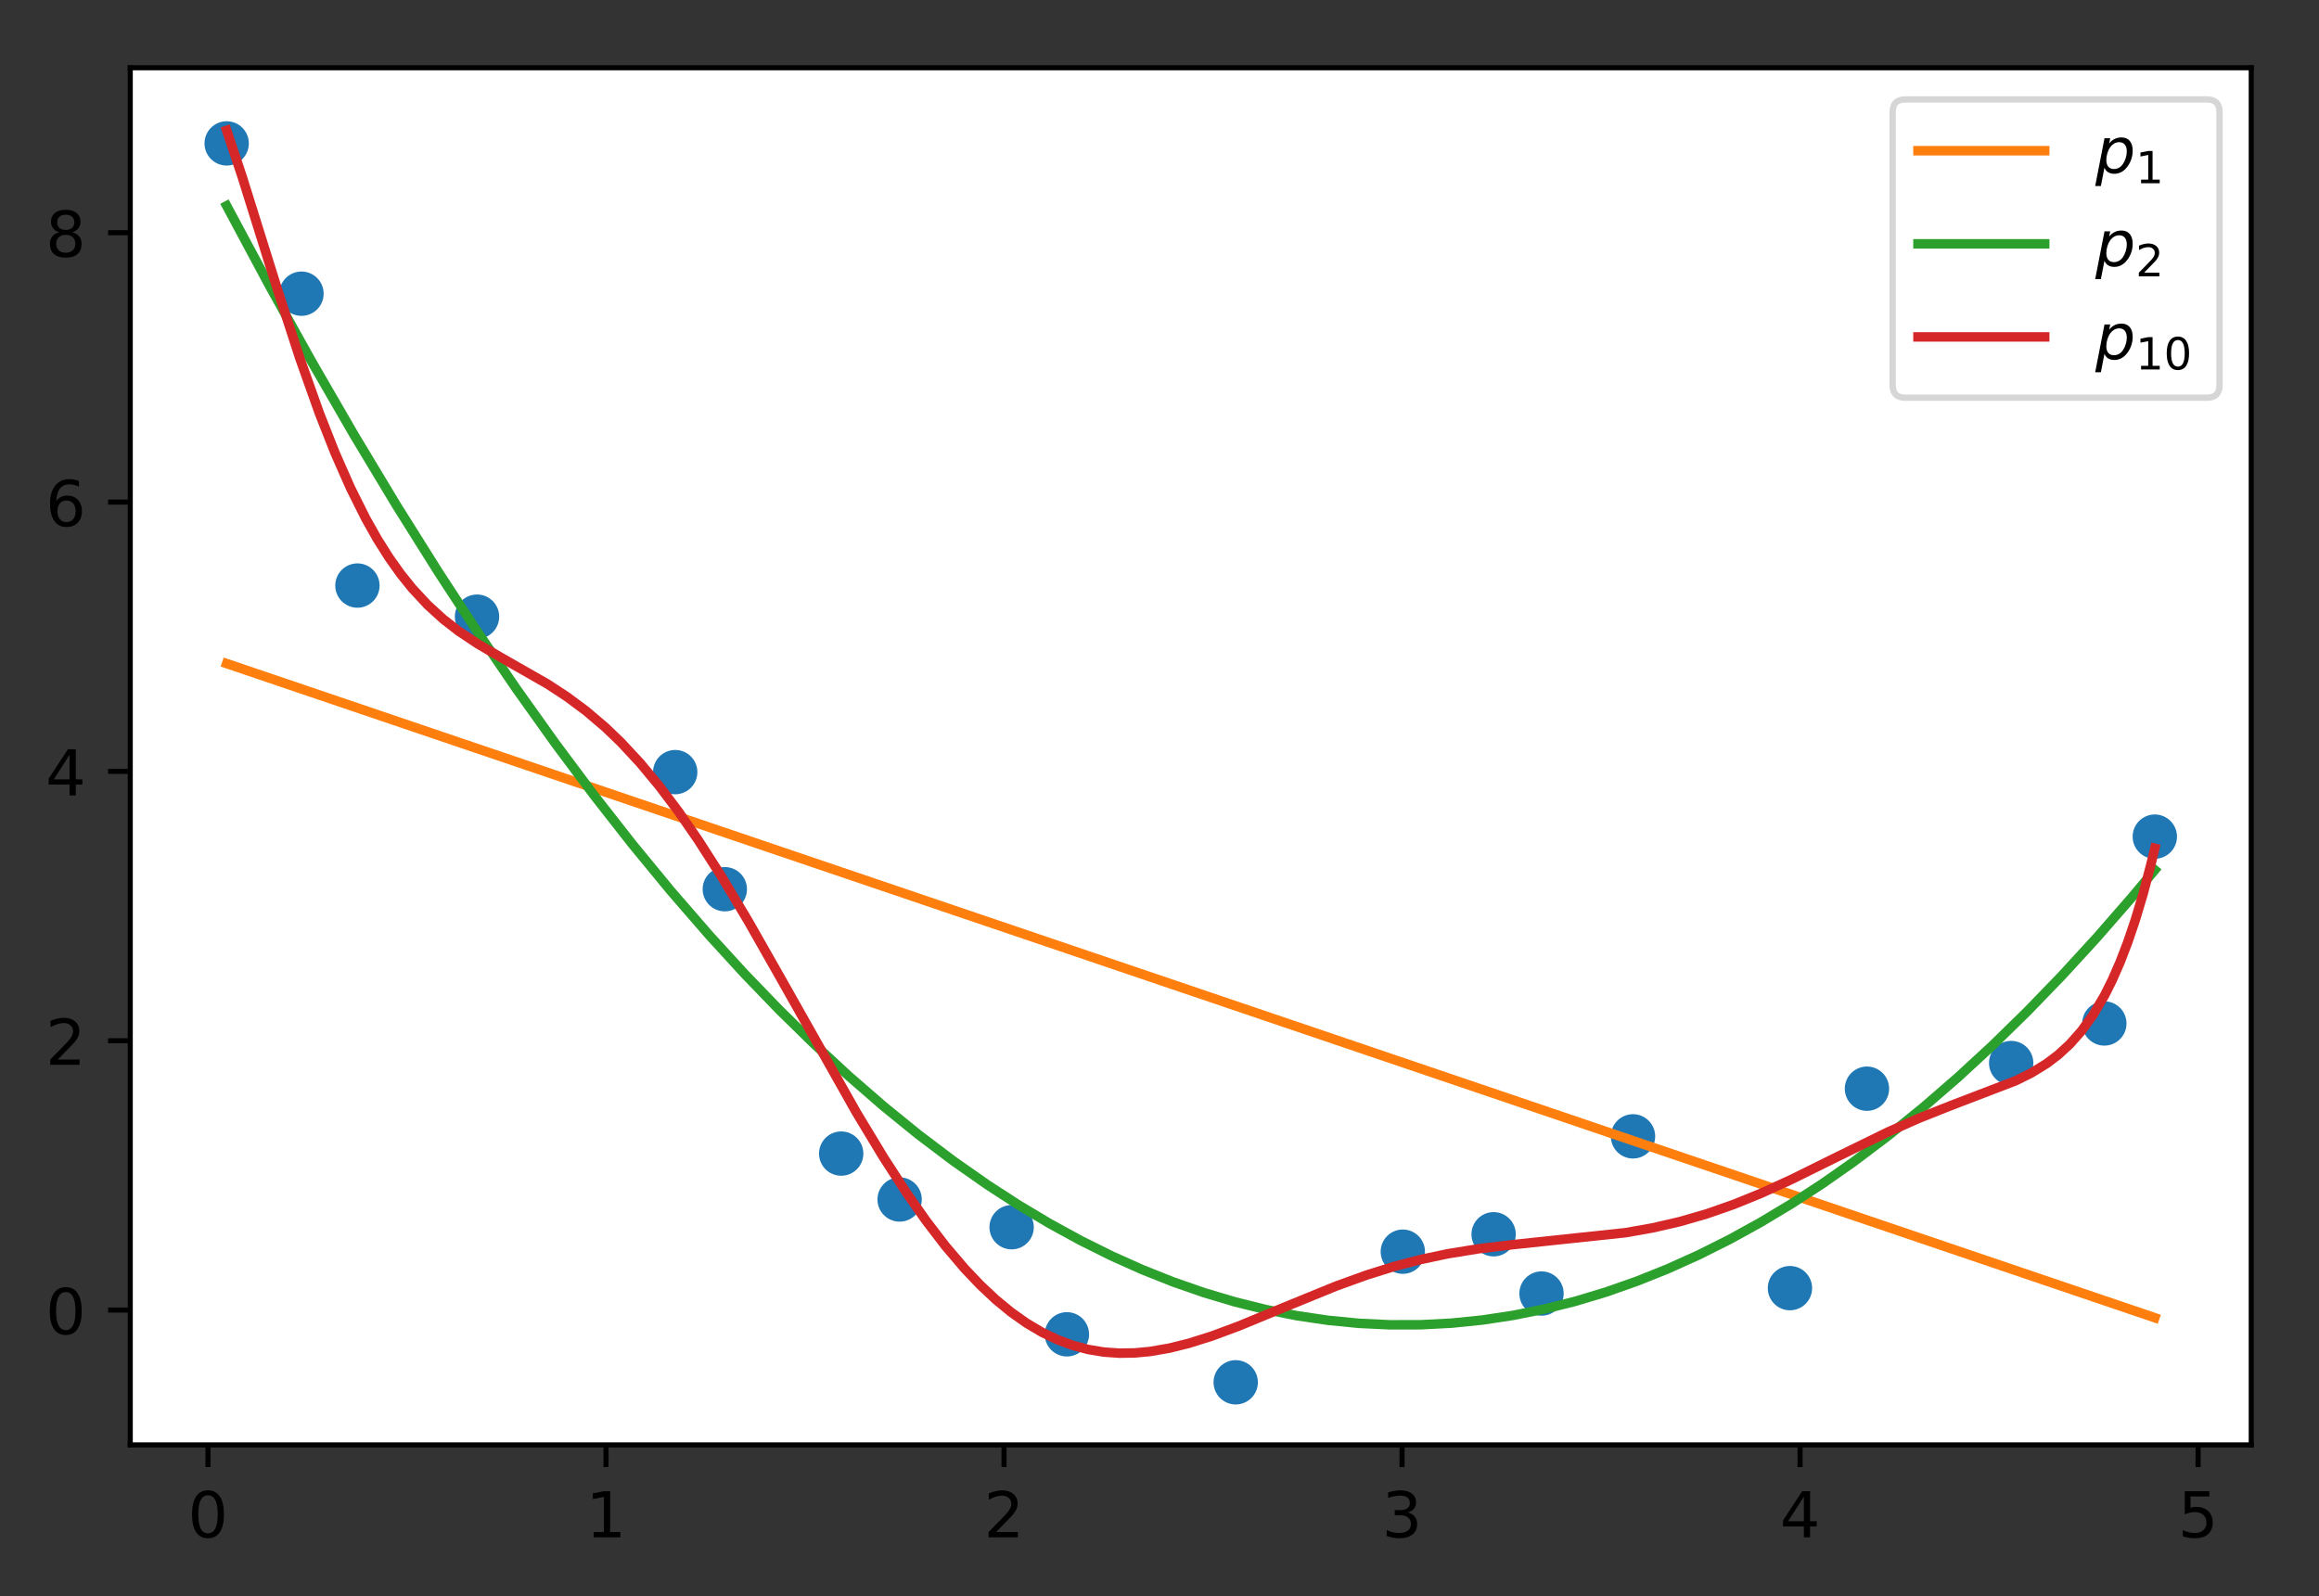 <?xml version="1.0" encoding="utf-8" standalone="no"?>
<!DOCTYPE svg PUBLIC "-//W3C//DTD SVG 1.1//EN"
  "http://www.w3.org/Graphics/SVG/1.1/DTD/svg11.dtd">
<!-- Created with matplotlib (http://matplotlib.org/) -->
<svg height="252.018pt" version="1.1" viewBox="0 0 366.062 252.018" width="366.062pt" xmlns="http://www.w3.org/2000/svg" xmlns:xlink="http://www.w3.org/1999/xlink">
 <rect x="0" y="0" width="366.062" height="252.018" fill="#333333" stroke="none"/>
 <defs>
  <style type="text/css">
*{stroke-linecap:butt;stroke-linejoin:round;}
  </style>
 </defs>
 <g id="figure_1">
  <g id="patch_1">
   <path d="M 0 252.018 
L 366.062 252.018 
L 366.062 0 
L 0 0 
z
" style="fill:none;"/>
  </g>
  <g id="axes_1">
   <g id="patch_2">
    <path d="M 20.562 228.14 
L 355.363 228.14 
L 355.363 10.7 
L 20.562 10.7 
z
" style="fill:#ffffff;"/>
   </g>
   <g id="matplotlib.axis_1">
    <g id="xtick_1">
     <g id="line2d_1">
      <defs>
       <path d="M 0 0 
L 0 3.5 
" id="mbc65cc9c49" style="stroke:#000000;stroke-width:0.8;"/>
      </defs>
      <g>
       <use style="stroke:#000000;stroke-width:0.8;" x="32.833" xlink:href="#mbc65cc9c49" y="228.14"/>
      </g>
     </g>
     <g id="text_1">
      <!-- 0 -->
      <defs>
       <path d="M 31.781 66.406 
Q 24.172 66.406 20.328 58.906 
Q 16.5 51.422 16.5 36.375 
Q 16.5 21.391 20.328 13.891 
Q 24.172 6.391 31.781 6.391 
Q 39.453 6.391 43.281 13.891 
Q 47.125 21.391 47.125 36.375 
Q 47.125 51.422 43.281 58.906 
Q 39.453 66.406 31.781 66.406 
z
M 31.781 74.219 
Q 44.047 74.219 50.516 64.516 
Q 56.984 54.828 56.984 36.375 
Q 56.984 17.969 50.516 8.266 
Q 44.047 -1.422 31.781 -1.422 
Q 19.531 -1.422 13.062 8.266 
Q 6.594 17.969 6.594 36.375 
Q 6.594 54.828 13.062 64.516 
Q 19.531 74.219 31.781 74.219 
z
" id="DejaVuSans-30"/>
      </defs>
      <g transform="translate(29.652 242.738)scale(0.1 -0.1)">
       <use xlink:href="#DejaVuSans-30"/>
      </g>
     </g>
    </g>
    <g id="xtick_2">
     <g id="line2d_2">
      <g>
       <use style="stroke:#000000;stroke-width:0.8;" x="95.662" xlink:href="#mbc65cc9c49" y="228.14"/>
      </g>
     </g>
     <g id="text_2">
      <!-- 1 -->
      <defs>
       <path d="M 12.406 8.297 
L 28.516 8.297 
L 28.516 63.922 
L 10.984 60.406 
L 10.984 69.391 
L 28.422 72.906 
L 38.281 72.906 
L 38.281 8.297 
L 54.391 8.297 
L 54.391 0 
L 12.406 0 
z
" id="DejaVuSans-31"/>
      </defs>
      <g transform="translate(92.481 242.738)scale(0.1 -0.1)">
       <use xlink:href="#DejaVuSans-31"/>
      </g>
     </g>
    </g>
    <g id="xtick_3">
     <g id="line2d_3">
      <g>
       <use style="stroke:#000000;stroke-width:0.8;" x="158.491" xlink:href="#mbc65cc9c49" y="228.14"/>
      </g>
     </g>
     <g id="text_3">
      <!-- 2 -->
      <defs>
       <path d="M 19.188 8.297 
L 53.609 8.297 
L 53.609 0 
L 7.328 0 
L 7.328 8.297 
Q 12.938 14.109 22.625 23.891 
Q 32.328 33.688 34.812 36.531 
Q 39.547 41.844 41.422 45.531 
Q 43.312 49.219 43.312 52.781 
Q 43.312 58.594 39.234 62.25 
Q 35.156 65.922 28.609 65.922 
Q 23.969 65.922 18.812 64.312 
Q 13.672 62.703 7.812 59.422 
L 7.812 69.391 
Q 13.766 71.781 18.938 73 
Q 24.125 74.219 28.422 74.219 
Q 39.75 74.219 46.484 68.547 
Q 53.219 62.891 53.219 53.422 
Q 53.219 48.922 51.531 44.891 
Q 49.859 40.875 45.406 35.406 
Q 44.188 33.984 37.641 27.219 
Q 31.109 20.453 19.188 8.297 
z
" id="DejaVuSans-32"/>
      </defs>
      <g transform="translate(155.309 242.738)scale(0.1 -0.1)">
       <use xlink:href="#DejaVuSans-32"/>
      </g>
     </g>
    </g>
    <g id="xtick_4">
     <g id="line2d_4">
      <g>
       <use style="stroke:#000000;stroke-width:0.8;" x="221.319" xlink:href="#mbc65cc9c49" y="228.14"/>
      </g>
     </g>
     <g id="text_4">
      <!-- 3 -->
      <defs>
       <path d="M 40.578 39.312 
Q 47.656 37.797 51.625 33 
Q 55.609 28.219 55.609 21.188 
Q 55.609 10.406 48.188 4.484 
Q 40.766 -1.422 27.094 -1.422 
Q 22.516 -1.422 17.656 -0.516 
Q 12.797 0.391 7.625 2.203 
L 7.625 11.719 
Q 11.719 9.328 16.594 8.109 
Q 21.484 6.891 26.812 6.891 
Q 36.078 6.891 40.938 10.547 
Q 45.797 14.203 45.797 21.188 
Q 45.797 27.641 41.281 31.266 
Q 36.766 34.906 28.719 34.906 
L 20.219 34.906 
L 20.219 43.016 
L 29.109 43.016 
Q 36.375 43.016 40.234 45.922 
Q 44.094 48.828 44.094 54.297 
Q 44.094 59.906 40.109 62.906 
Q 36.141 65.922 28.719 65.922 
Q 24.656 65.922 20.016 65.031 
Q 15.375 64.156 9.812 62.312 
L 9.812 71.094 
Q 15.438 72.656 20.344 73.438 
Q 25.25 74.219 29.594 74.219 
Q 40.828 74.219 47.359 69.109 
Q 53.906 64.016 53.906 55.328 
Q 53.906 49.266 50.438 45.094 
Q 46.969 40.922 40.578 39.312 
z
" id="DejaVuSans-33"/>
      </defs>
      <g transform="translate(218.138 242.738)scale(0.1 -0.1)">
       <use xlink:href="#DejaVuSans-33"/>
      </g>
     </g>
    </g>
    <g id="xtick_5">
     <g id="line2d_5">
      <g>
       <use style="stroke:#000000;stroke-width:0.8;" x="284.148" xlink:href="#mbc65cc9c49" y="228.14"/>
      </g>
     </g>
     <g id="text_5">
      <!-- 4 -->
      <defs>
       <path d="M 37.797 64.312 
L 12.891 25.391 
L 37.797 25.391 
z
M 35.203 72.906 
L 47.609 72.906 
L 47.609 25.391 
L 58.016 25.391 
L 58.016 17.188 
L 47.609 17.188 
L 47.609 0 
L 37.797 0 
L 37.797 17.188 
L 4.891 17.188 
L 4.891 26.703 
z
" id="DejaVuSans-34"/>
      </defs>
      <g transform="translate(280.966 242.738)scale(0.1 -0.1)">
       <use xlink:href="#DejaVuSans-34"/>
      </g>
     </g>
    </g>
    <g id="xtick_6">
     <g id="line2d_6">
      <g>
       <use style="stroke:#000000;stroke-width:0.8;" x="346.976" xlink:href="#mbc65cc9c49" y="228.14"/>
      </g>
     </g>
     <g id="text_6">
      <!-- 5 -->
      <defs>
       <path d="M 10.797 72.906 
L 49.516 72.906 
L 49.516 64.594 
L 19.828 64.594 
L 19.828 46.734 
Q 21.969 47.469 24.109 47.828 
Q 26.266 48.188 28.422 48.188 
Q 40.625 48.188 47.75 41.5 
Q 54.891 34.812 54.891 23.391 
Q 54.891 11.625 47.562 5.094 
Q 40.234 -1.422 26.906 -1.422 
Q 22.312 -1.422 17.547 -0.641 
Q 12.797 0.141 7.719 1.703 
L 7.719 11.625 
Q 12.109 9.234 16.797 8.062 
Q 21.484 6.891 26.703 6.891 
Q 35.156 6.891 40.078 11.328 
Q 45.016 15.766 45.016 23.391 
Q 45.016 31 40.078 35.438 
Q 35.156 39.891 26.703 39.891 
Q 22.75 39.891 18.812 39.016 
Q 14.891 38.141 10.797 36.281 
z
" id="DejaVuSans-35"/>
      </defs>
      <g transform="translate(343.795 242.738)scale(0.1 -0.1)">
       <use xlink:href="#DejaVuSans-35"/>
      </g>
     </g>
    </g>
   </g>
   <g id="matplotlib.axis_2">
    <g id="ytick_1">
     <g id="line2d_7">
      <defs>
       <path d="M 0 0 
L -3.5 0 
" id="m543c15c3cb" style="stroke:#000000;stroke-width:0.8;"/>
      </defs>
      <g>
       <use style="stroke:#000000;stroke-width:0.8;" x="20.562" xlink:href="#m543c15c3cb" y="206.85"/>
      </g>
     </g>
     <g id="text_7">
      <!-- 0 -->
      <g transform="translate(7.2 210.649)scale(0.1 -0.1)">
       <use xlink:href="#DejaVuSans-30"/>
      </g>
     </g>
    </g>
    <g id="ytick_2">
     <g id="line2d_8">
      <g>
       <use style="stroke:#000000;stroke-width:0.8;" x="20.562" xlink:href="#m543c15c3cb" y="164.323"/>
      </g>
     </g>
     <g id="text_8">
      <!-- 2 -->
      <g transform="translate(7.2 168.123)scale(0.1 -0.1)">
       <use xlink:href="#DejaVuSans-32"/>
      </g>
     </g>
    </g>
    <g id="ytick_3">
     <g id="line2d_9">
      <g>
       <use style="stroke:#000000;stroke-width:0.8;" x="20.562" xlink:href="#m543c15c3cb" y="121.797"/>
      </g>
     </g>
     <g id="text_9">
      <!-- 4 -->
      <g transform="translate(7.2 125.596)scale(0.1 -0.1)">
       <use xlink:href="#DejaVuSans-34"/>
      </g>
     </g>
    </g>
    <g id="ytick_4">
     <g id="line2d_10">
      <g>
       <use style="stroke:#000000;stroke-width:0.8;" x="20.562" xlink:href="#m543c15c3cb" y="79.27"/>
      </g>
     </g>
     <g id="text_10">
      <!-- 6 -->
      <defs>
       <path d="M 33.016 40.375 
Q 26.375 40.375 22.484 35.828 
Q 18.609 31.297 18.609 23.391 
Q 18.609 15.531 22.484 10.953 
Q 26.375 6.391 33.016 6.391 
Q 39.656 6.391 43.531 10.953 
Q 47.406 15.531 47.406 23.391 
Q 47.406 31.297 43.531 35.828 
Q 39.656 40.375 33.016 40.375 
z
M 52.594 71.297 
L 52.594 62.312 
Q 48.875 64.062 45.094 64.984 
Q 41.312 65.922 37.594 65.922 
Q 27.828 65.922 22.672 59.328 
Q 17.531 52.734 16.797 39.406 
Q 19.672 43.656 24.016 45.922 
Q 28.375 48.188 33.594 48.188 
Q 44.578 48.188 50.953 41.516 
Q 57.328 34.859 57.328 23.391 
Q 57.328 12.156 50.688 5.359 
Q 44.047 -1.422 33.016 -1.422 
Q 20.359 -1.422 13.672 8.266 
Q 6.984 17.969 6.984 36.375 
Q 6.984 53.656 15.188 63.938 
Q 23.391 74.219 37.203 74.219 
Q 40.922 74.219 44.703 73.484 
Q 48.484 72.75 52.594 71.297 
z
" id="DejaVuSans-36"/>
      </defs>
      <g transform="translate(7.2 83.069)scale(0.1 -0.1)">
       <use xlink:href="#DejaVuSans-36"/>
      </g>
     </g>
    </g>
    <g id="ytick_5">
     <g id="line2d_11">
      <g>
       <use style="stroke:#000000;stroke-width:0.8;" x="20.562" xlink:href="#m543c15c3cb" y="36.743"/>
      </g>
     </g>
     <g id="text_11">
      <!-- 8 -->
      <defs>
       <path d="M 31.781 34.625 
Q 24.75 34.625 20.719 30.859 
Q 16.703 27.094 16.703 20.516 
Q 16.703 13.922 20.719 10.156 
Q 24.75 6.391 31.781 6.391 
Q 38.812 6.391 42.859 10.172 
Q 46.922 13.969 46.922 20.516 
Q 46.922 27.094 42.891 30.859 
Q 38.875 34.625 31.781 34.625 
z
M 21.922 38.812 
Q 15.578 40.375 12.031 44.719 
Q 8.5 49.078 8.5 55.328 
Q 8.5 64.062 14.719 69.141 
Q 20.953 74.219 31.781 74.219 
Q 42.672 74.219 48.875 69.141 
Q 55.078 64.062 55.078 55.328 
Q 55.078 49.078 51.531 44.719 
Q 48 40.375 41.703 38.812 
Q 48.828 37.156 52.797 32.312 
Q 56.781 27.484 56.781 20.516 
Q 56.781 9.906 50.312 4.234 
Q 43.844 -1.422 31.781 -1.422 
Q 19.734 -1.422 13.25 4.234 
Q 6.781 9.906 6.781 20.516 
Q 6.781 27.484 10.781 32.312 
Q 14.797 37.156 21.922 38.812 
z
M 18.312 54.391 
Q 18.312 48.734 21.844 45.562 
Q 25.391 42.391 31.781 42.391 
Q 38.141 42.391 41.719 45.562 
Q 45.312 48.734 45.312 54.391 
Q 45.312 60.062 41.719 63.234 
Q 38.141 66.406 31.781 66.406 
Q 25.391 66.406 21.844 63.234 
Q 18.312 60.062 18.312 54.391 
z
" id="DejaVuSans-38"/>
      </defs>
      <g transform="translate(7.2 40.542)scale(0.1 -0.1)">
       <use xlink:href="#DejaVuSans-38"/>
      </g>
     </g>
    </g>
   </g>
   <g id="line2d_12">
    <defs>
     <path d="M 0 3 
C 0.796 3 1.559 2.684 2.121 2.121 
C 2.684 1.559 3 0.796 3 0 
C 3 -0.796 2.684 -1.559 2.121 -2.121 
C 1.559 -2.684 0.796 -3 0 -3 
C -0.796 -3 -1.559 -2.684 -2.121 -2.121 
C -2.684 -1.559 -3 -0.796 -3 0 
C -3 0.796 -2.684 1.559 -2.121 2.121 
C -1.559 2.684 -0.796 3 0 3 
z
" id="mcd79ad014b" style="stroke:#1f77b4;"/>
    </defs>
    <g clip-path="url(#pd5a965648b)">
     <use style="fill:#1f77b4;stroke:#1f77b4;" x="35.781" xlink:href="#mcd79ad014b" y="22.642"/>
     <use style="fill:#1f77b4;stroke:#1f77b4;" x="47.59" xlink:href="#mcd79ad014b" y="46.372"/>
     <use style="fill:#1f77b4;stroke:#1f77b4;" x="56.42" xlink:href="#mcd79ad014b" y="92.455"/>
     <use style="fill:#1f77b4;stroke:#1f77b4;" x="75.3" xlink:href="#mcd79ad014b" y="97.367"/>
     <use style="fill:#1f77b4;stroke:#1f77b4;" x="106.584" xlink:href="#mcd79ad014b" y="121.911"/>
     <use style="fill:#1f77b4;stroke:#1f77b4;" x="114.414" xlink:href="#mcd79ad014b" y="140.4"/>
     <use style="fill:#1f77b4;stroke:#1f77b4;" x="132.785" xlink:href="#mcd79ad014b" y="182.144"/>
     <use style="fill:#1f77b4;stroke:#1f77b4;" x="142.009" xlink:href="#mcd79ad014b" y="189.391"/>
     <use style="fill:#1f77b4;stroke:#1f77b4;" x="159.689" xlink:href="#mcd79ad014b" y="193.768"/>
     <use style="fill:#1f77b4;stroke:#1f77b4;" x="168.415" xlink:href="#mcd79ad014b" y="210.679"/>
     <use style="fill:#1f77b4;stroke:#1f77b4;" x="195.062" xlink:href="#mcd79ad014b" y="218.256"/>
     <use style="fill:#1f77b4;stroke:#1f77b4;" x="221.44" xlink:href="#mcd79ad014b" y="197.632"/>
     <use style="fill:#1f77b4;stroke:#1f77b4;" x="235.773" xlink:href="#mcd79ad014b" y="194.883"/>
     <use style="fill:#1f77b4;stroke:#1f77b4;" x="243.333" xlink:href="#mcd79ad014b" y="204.24"/>
     <use style="fill:#1f77b4;stroke:#1f77b4;" x="257.776" xlink:href="#mcd79ad014b" y="179.422"/>
     <use style="fill:#1f77b4;stroke:#1f77b4;" x="282.549" xlink:href="#mcd79ad014b" y="203.388"/>
     <use style="fill:#1f77b4;stroke:#1f77b4;" x="294.705" xlink:href="#mcd79ad014b" y="171.896"/>
     <use style="fill:#1f77b4;stroke:#1f77b4;" x="317.471" xlink:href="#mcd79ad014b" y="167.844"/>
     <use style="fill:#1f77b4;stroke:#1f77b4;" x="332.178" xlink:href="#mcd79ad014b" y="161.598"/>
     <use style="fill:#1f77b4;stroke:#1f77b4;" x="340.144" xlink:href="#mcd79ad014b" y="132.098"/>
    </g>
   </g>
   <g id="line2d_13">
    <path clip-path="url(#pd5a965648b)" d="M 35.781 104.772 
L 340.144 208.061 
L 340.144 208.061 
" style="fill:none;stroke:#ff7f0e;stroke-linecap:square;stroke-width:1.5;"/>
   </g>
   <g id="line2d_14">
    <path clip-path="url(#pd5a965648b)" d="M 35.781 32.497 
L 42.49 45.025 
L 49.2 57.092 
L 55.909 68.699 
L 62.618 79.845 
L 69.328 90.531 
L 75.427 99.845 
L 81.527 108.779 
L 87.626 117.333 
L 93.726 125.505 
L 99.825 133.297 
L 105.925 140.709 
L 112.024 147.74 
L 117.514 153.742 
L 123.003 159.436 
L 128.493 164.821 
L 133.982 169.899 
L 139.472 174.667 
L 144.961 179.128 
L 150.451 183.28 
L 155.94 187.124 
L 160.82 190.282 
L 165.699 193.197 
L 170.579 195.868 
L 175.459 198.295 
L 180.338 200.479 
L 185.218 202.419 
L 190.097 204.115 
L 194.977 205.568 
L 199.856 206.777 
L 204.736 207.743 
L 209.616 208.464 
L 214.495 208.943 
L 219.375 209.178 
L 224.254 209.169 
L 229.134 208.916 
L 234.014 208.42 
L 238.893 207.68 
L 243.773 206.697 
L 248.652 205.47 
L 253.532 204 
L 258.411 202.285 
L 263.291 200.328 
L 268.171 198.126 
L 273.05 195.681 
L 277.93 192.993 
L 282.809 190.061 
L 287.689 186.885 
L 292.568 183.465 
L 298.058 179.327 
L 303.547 174.881 
L 309.037 170.126 
L 314.527 165.063 
L 320.016 159.692 
L 325.506 154.012 
L 330.995 148.024 
L 336.485 141.728 
L 340.144 137.359 
L 340.144 137.359 
" style="fill:none;stroke:#2ca02c;stroke-linecap:square;stroke-width:1.5;"/>
   </g>
   <g id="line2d_15">
    <path clip-path="url(#pd5a965648b)" d="M 35.781 20.584 
L 38.22 27.883 
L 43.71 45.436 
L 47.37 56.688 
L 50.419 65.259 
L 52.859 71.446 
L 55.299 76.988 
L 57.739 81.874 
L 59.569 85.119 
L 61.398 88.02 
L 63.228 90.599 
L 65.058 92.88 
L 67.498 95.51 
L 69.938 97.736 
L 72.378 99.635 
L 75.427 101.671 
L 79.087 103.813 
L 86.406 107.993 
L 89.456 109.986 
L 92.506 112.251 
L 95.556 114.847 
L 97.995 117.19 
L 101.045 120.469 
L 104.095 124.142 
L 107.144 128.198 
L 110.194 132.612 
L 113.854 138.327 
L 118.124 145.463 
L 123.613 155.127 
L 135.202 175.681 
L 139.472 182.748 
L 143.131 188.392 
L 146.181 192.74 
L 149.231 196.724 
L 152.281 200.311 
L 154.72 202.88 
L 157.16 205.172 
L 159.6 207.182 
L 162.04 208.91 
L 164.48 210.357 
L 166.919 211.528 
L 169.359 212.432 
L 171.799 213.078 
L 174.239 213.481 
L 176.678 213.655 
L 179.118 213.618 
L 181.558 213.388 
L 184.608 212.859 
L 187.658 212.101 
L 191.317 210.948 
L 195.587 209.359 
L 202.296 206.585 
L 210.836 203.092 
L 215.715 201.326 
L 219.985 199.988 
L 224.254 198.868 
L 228.524 197.964 
L 233.404 197.17 
L 238.893 196.513 
L 256.582 194.634 
L 260.851 193.879 
L 265.121 192.899 
L 269.39 191.666 
L 273.66 190.174 
L 277.93 188.44 
L 282.809 186.215 
L 290.129 182.595 
L 298.058 178.716 
L 302.938 176.552 
L 307.817 174.614 
L 318.186 170.637 
L 320.626 169.427 
L 323.066 167.933 
L 324.896 166.548 
L 326.725 164.863 
L 328.555 162.799 
L 330.385 160.267 
L 332.215 157.164 
L 333.435 154.721 
L 334.655 151.934 
L 335.875 148.762 
L 337.095 145.159 
L 338.314 141.076 
L 339.534 136.462 
L 340.144 133.938 
L 340.144 133.938 
" style="fill:none;stroke:#d62728;stroke-linecap:square;stroke-width:1.5;"/>
   </g>
   <g id="patch_3">
    <path d="M 20.562 228.14 
L 20.562 10.7 
" style="fill:none;stroke:#000000;stroke-linecap:square;stroke-linejoin:miter;stroke-width:0.8;"/>
   </g>
   <g id="patch_4">
    <path d="M 355.363 228.14 
L 355.363 10.7 
" style="fill:none;stroke:#000000;stroke-linecap:square;stroke-linejoin:miter;stroke-width:0.8;"/>
   </g>
   <g id="patch_5">
    <path d="M 20.562 228.14 
L 355.363 228.14 
" style="fill:none;stroke:#000000;stroke-linecap:square;stroke-linejoin:miter;stroke-width:0.8;"/>
   </g>
   <g id="patch_6">
    <path d="M 20.562 10.7 
L 355.363 10.7 
" style="fill:none;stroke:#000000;stroke-linecap:square;stroke-linejoin:miter;stroke-width:0.8;"/>
   </g>
   <g id="legend_1">
    <g id="patch_7">
     <path d="M 300.762 62.795 
L 348.363 62.795 
Q 350.363 62.795 350.363 60.795 
L 350.363 17.7 
Q 350.363 15.7 348.363 15.7 
L 300.762 15.7 
Q 298.762 15.7 298.762 17.7 
L 298.762 60.795 
Q 298.762 62.795 300.762 62.795 
z
" style="fill:#ffffff;opacity:0.8;stroke:#cccccc;stroke-linejoin:miter;"/>
    </g>
    <g id="line2d_16">
     <path d="M 302.762 23.798 
L 322.762 23.798 
" style="fill:none;stroke:#ff7f0e;stroke-linecap:square;stroke-width:1.5;"/>
    </g>
    <g id="line2d_17"/>
    <g id="text_12">
     <!-- $p_{1}$ -->
     <defs>
      <path d="M 49.609 33.688 
Q 49.609 40.875 46.484 44.672 
Q 43.359 48.484 37.5 48.484 
Q 33.5 48.484 29.859 46.438 
Q 26.219 44.391 23.391 40.484 
Q 20.609 36.625 18.938 31.156 
Q 17.281 25.688 17.281 20.312 
Q 17.281 13.484 20.406 9.797 
Q 23.531 6.109 29.297 6.109 
Q 33.547 6.109 37.188 8.109 
Q 40.828 10.109 43.406 13.922 
Q 46.188 17.922 47.891 23.344 
Q 49.609 28.766 49.609 33.688 
z
M 21.781 46.391 
Q 25.391 51.125 30.297 53.562 
Q 35.203 56 41.219 56 
Q 49.609 56 54.25 50.5 
Q 58.891 45.016 58.891 35.109 
Q 58.891 27 56 19.656 
Q 53.125 12.312 47.703 6.5 
Q 44.094 2.641 39.547 0.609 
Q 35.016 -1.422 29.984 -1.422 
Q 24.172 -1.422 20.219 1 
Q 16.266 3.422 14.312 8.203 
L 8.688 -20.797 
L -0.297 -20.797 
L 14.406 54.688 
L 23.391 54.688 
z
" id="DejaVuSans-Oblique-70"/>
     </defs>
     <g transform="translate(330.762 27.298)scale(0.1 -0.1)">
      <use xlink:href="#DejaVuSans-Oblique-70"/>
      <use transform="translate(63.477 -16.406)scale(0.7)" xlink:href="#DejaVuSans-31"/>
     </g>
    </g>
    <g id="line2d_18">
     <path d="M 302.762 38.497 
L 322.762 38.497 
" style="fill:none;stroke:#2ca02c;stroke-linecap:square;stroke-width:1.5;"/>
    </g>
    <g id="line2d_19"/>
    <g id="text_13">
     <!-- $p_{2}$ -->
     <g transform="translate(330.762 41.997)scale(0.1 -0.1)">
      <use xlink:href="#DejaVuSans-Oblique-70"/>
      <use transform="translate(63.477 -16.406)scale(0.7)" xlink:href="#DejaVuSans-32"/>
     </g>
    </g>
    <g id="line2d_20">
     <path d="M 302.762 53.195 
L 322.762 53.195 
" style="fill:none;stroke:#d62728;stroke-linecap:square;stroke-width:1.5;"/>
    </g>
    <g id="line2d_21"/>
    <g id="text_14">
     <!-- $p_{10}$ -->
     <g transform="translate(330.762 56.695)scale(0.1 -0.1)">
      <use xlink:href="#DejaVuSans-Oblique-70"/>
      <use transform="translate(63.477 -16.406)scale(0.7)" xlink:href="#DejaVuSans-31"/>
      <use transform="translate(108.013 -16.406)scale(0.7)" xlink:href="#DejaVuSans-30"/>
     </g>
    </g>
   </g>
  </g>
 </g>
 <defs>
  <clipPath id="pd5a965648b">
   <rect height="217.44" width="334.8" x="20.562" y="10.7"/>
  </clipPath>
 </defs>
</svg>
